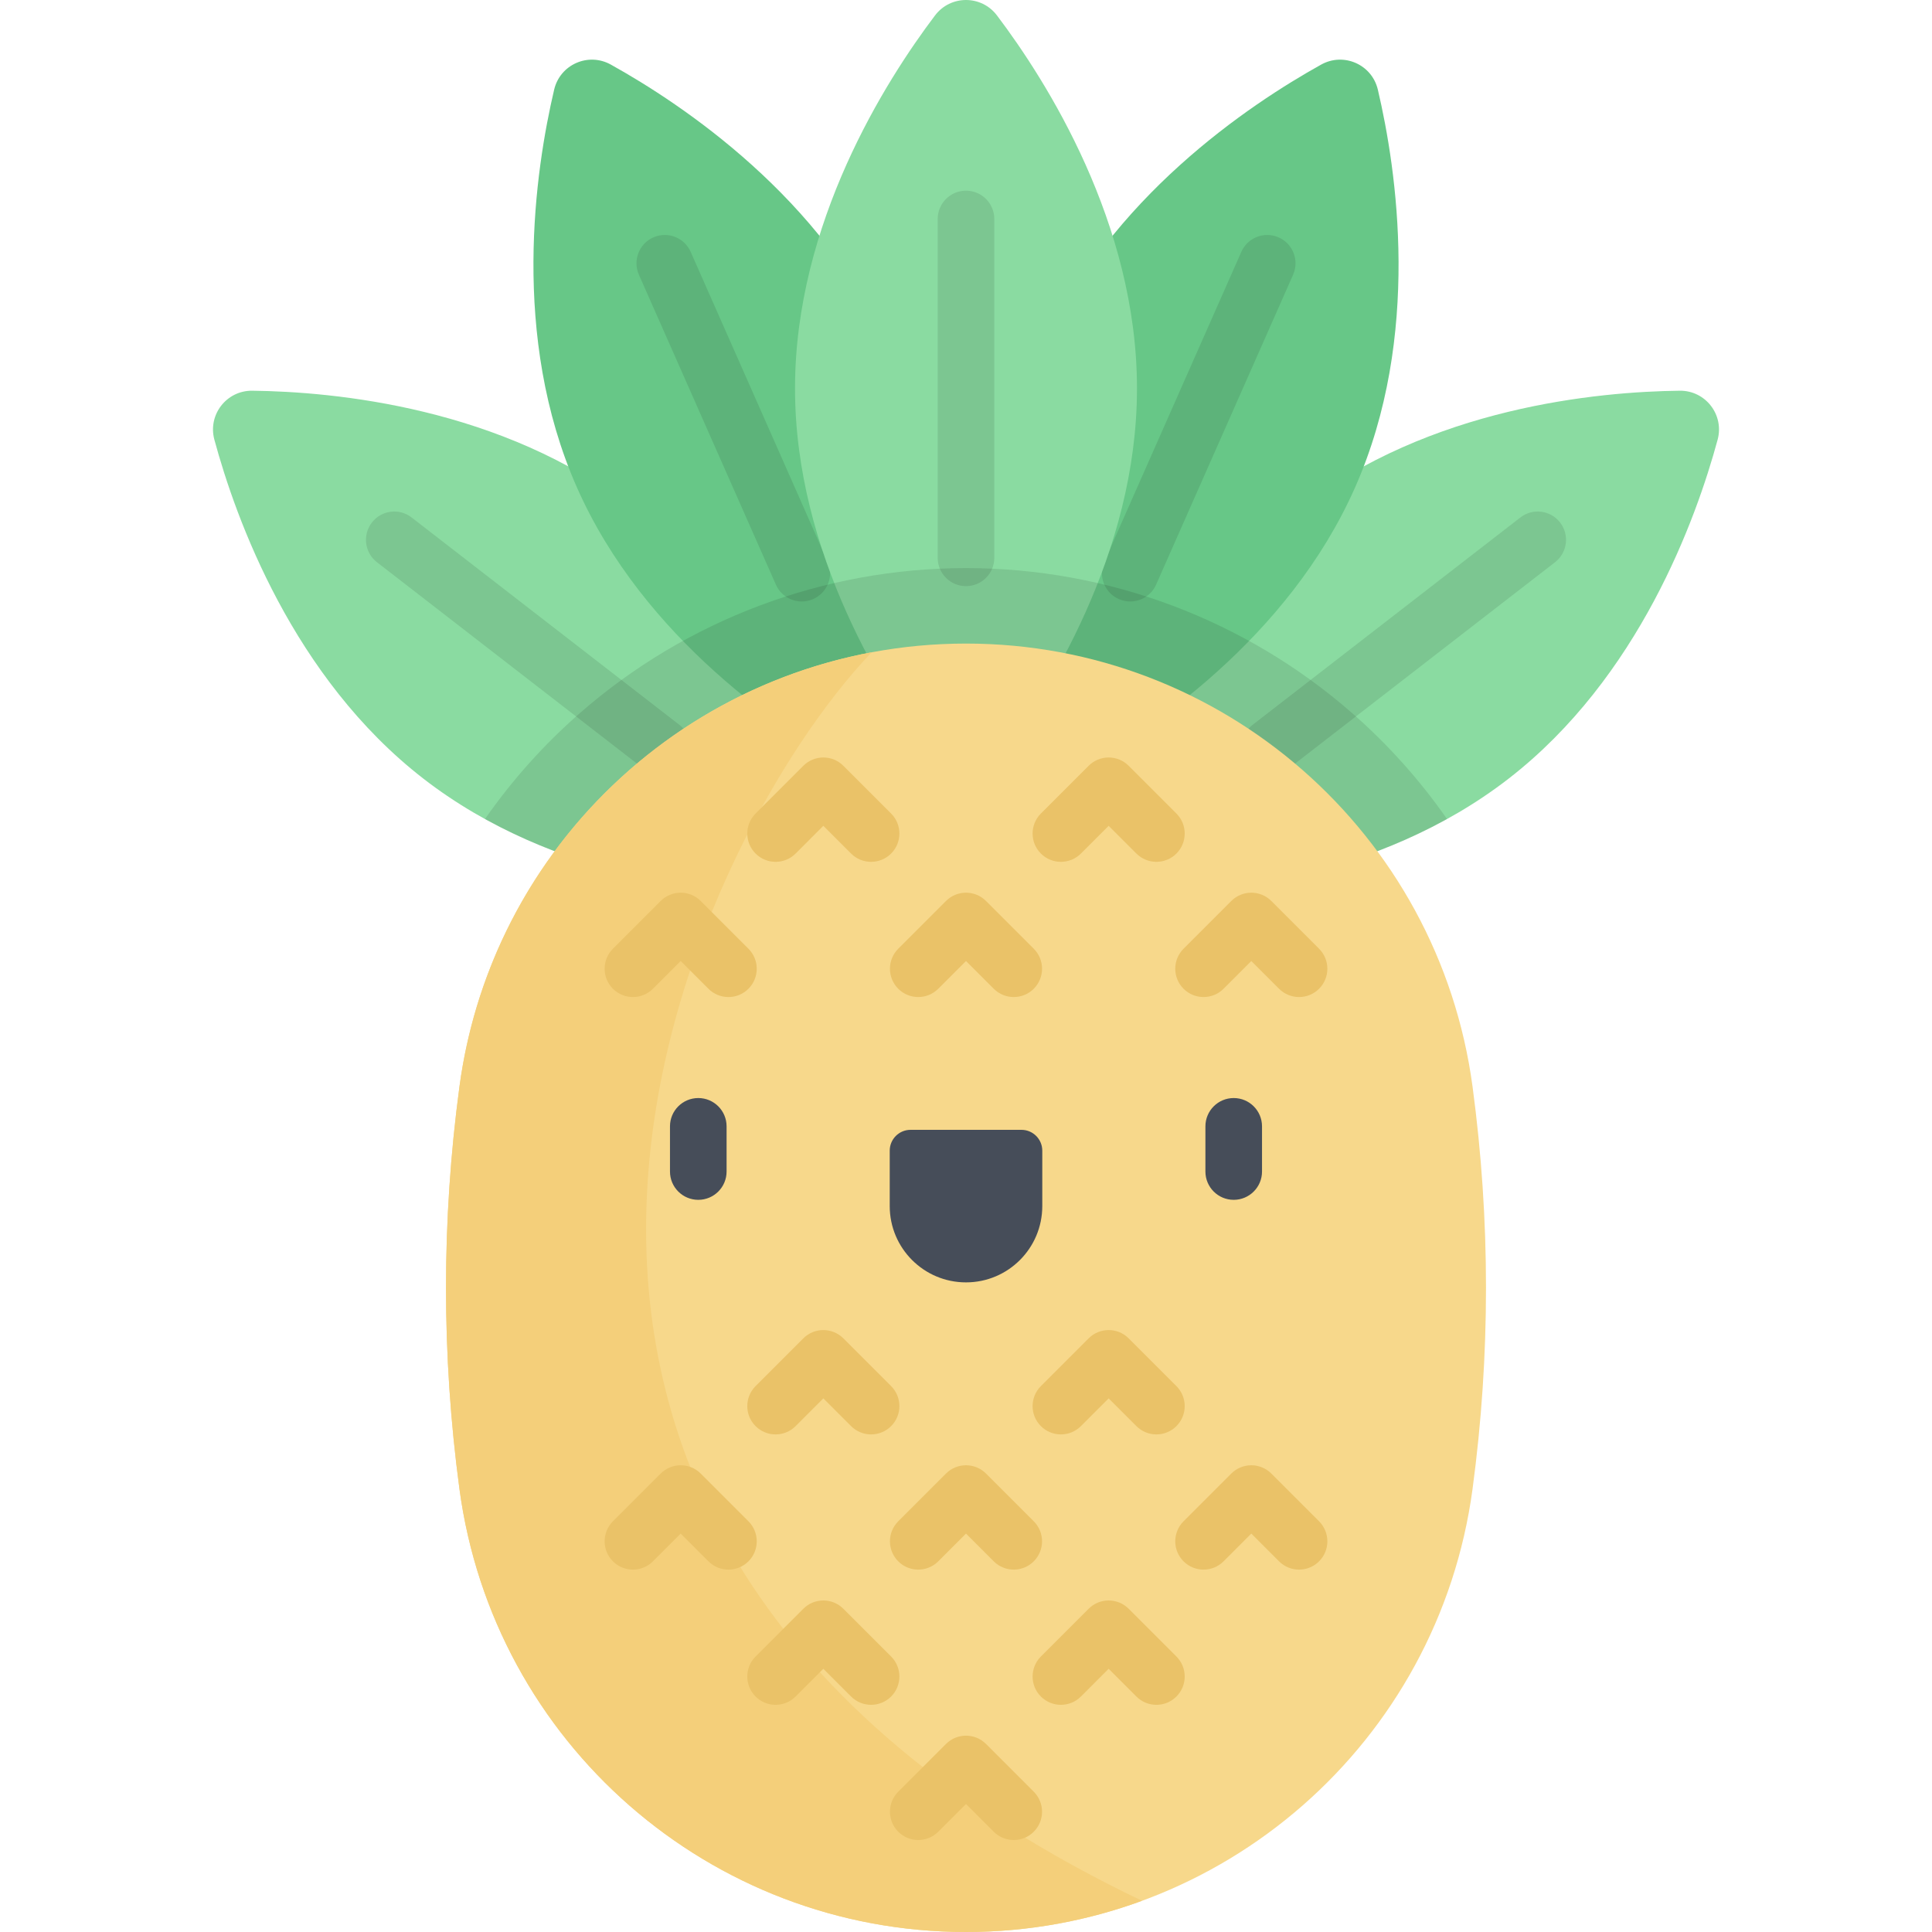 <?xml version="1.0" encoding="iso-8859-1"?>
<!-- Generator: Adobe Illustrator 19.0.0, SVG Export Plug-In . SVG Version: 6.00 Build 0)  -->
<svg version="1.1" id="Capa_1" xmlns="http://www.w3.org/2000/svg" xmlns:xlink="http://www.w3.org/1999/xlink" x="0px" y="0px"
	 viewBox="0 0 512 512" style="enable-background:new 0 0 512 512;" xml:space="preserve">
<path style="fill:#8ADBA1;" d="M167.728,134.727c34.631,26.82,49.764,68.95,55.428,89.854c1.789,6.601-3.214,13.061-10.053,12.981
	c-21.656-0.255-66.233-4.365-100.864-31.184s-49.764-68.95-55.428-89.854c-1.789-6.601,3.214-13.061,10.053-12.981
	C88.52,103.797,133.097,107.907,167.728,134.727z"/>
<path style="opacity:0.1;enable-background:new    ;" d="M175.477,205.543c-1.604,0-3.221-0.512-4.587-1.57l-70.996-54.982
	c-3.275-2.536-3.874-7.247-1.338-10.521c2.535-3.277,7.247-3.875,10.521-1.338l70.996,54.982c3.275,2.536,3.874,7.247,1.338,10.521
	C179.934,204.544,177.717,205.543,175.477,205.543z"/>
<path style="fill:#67C787;" d="M235.77,92.517c17.709,40.062,10.983,84.321,6.025,105.403c-1.566,6.658-9.039,9.961-15.017,6.638
	c-18.929-10.523-56.187-35.339-73.896-75.402s-10.983-84.32-6.025-105.403c1.566-6.658,9.039-9.961,15.017-6.638
	C180.803,27.639,218.061,52.455,235.77,92.517z"/>
<path style="opacity:0.1;enable-background:new    ;" d="M212.481,159.403c-2.879,0-5.625-1.667-6.863-4.47l-36.304-82.13
	c-1.675-3.788,0.039-8.218,3.827-9.892c3.785-1.679,8.218,0.038,9.892,3.827l36.304,82.13c1.675,3.788-0.039,8.218-3.827,9.892
	C214.524,159.197,213.494,159.403,212.481,159.403z"/>
<path style="fill:#8ADBA1;" d="M344.272,134.727c-34.631,26.82-49.764,68.95-55.428,89.854c-1.789,6.601,3.214,13.061,10.053,12.981
	c21.656-0.255,66.233-4.365,100.864-31.184s49.764-68.95,55.428-89.854c1.789-6.601-3.214-13.061-10.053-12.981
	C423.48,103.797,378.903,107.907,344.272,134.727z"/>
<path style="opacity:0.1;enable-background:new    ;" d="M336.523,205.543c-2.24,0-4.456-0.999-5.935-2.908
	c-2.536-3.274-1.938-7.985,1.338-10.521l70.996-54.982c3.272-2.535,7.983-1.939,10.521,1.338c2.536,3.274,1.938,7.985-1.338,10.521
	l-70.996,54.982C339.744,205.03,338.128,205.543,336.523,205.543z"/>
<path style="fill:#67C787;" d="M276.23,92.517c-17.709,40.062-10.983,84.321-6.025,105.403c1.566,6.658,9.039,9.961,15.017,6.638
	c18.929-10.523,56.187-35.339,73.896-75.402c17.709-40.063,10.983-84.32,6.025-105.403c-1.566-6.658-9.039-9.961-15.017-6.638
	C331.197,27.639,293.939,52.455,276.23,92.517z"/>
<path style="opacity:0.1;enable-background:new    ;" d="M299.519,159.403c-1.013,0-2.042-0.206-3.028-0.643
	c-3.788-1.674-5.502-6.104-3.827-9.892l36.304-82.13c1.675-3.788,6.102-5.504,9.892-3.827c3.788,1.674,5.502,6.104,3.827,9.892
	l-36.304,82.13C305.144,157.736,302.398,159.403,299.519,159.403z"/>
<path style="fill:#8ADBA1;" d="M301.312,102.932c0,43.802-24.044,81.562-37.103,98.84c-4.124,5.456-12.295,5.456-16.418,0
	c-13.059-17.278-37.103-55.038-37.103-98.84s24.044-81.563,37.103-98.84c4.124-5.456,12.295-5.456,16.418,0
	C277.268,21.37,301.312,59.131,301.312,102.932z"/>
<path style="opacity:0.1;enable-background:new    ;" d="M256,155.33c-4.143,0-7.5-3.357-7.5-7.5V58.034c0-4.143,3.357-7.5,7.5-7.5
	c4.143,0,7.5,3.357,7.5,7.5v89.796C263.5,151.973,260.143,155.33,256,155.33z"/>
<path style="opacity:0.1;enable-background:new    ;" d="M358.347,188.999c-28.343-24.793-64.69-38.447-102.347-38.447
	c-37.656,0-74.004,13.654-102.347,38.447c-9.555,8.358-17.971,17.79-25.129,28.047c31.309,17.298,66.198,20.3,84.579,20.516
	c6.839,0.08,11.842-6.38,10.053-12.981c-1.985-7.326-5.14-17.263-9.883-28.23c5.044,3.328,9.657,6.068,13.505,8.208
	c5.978,3.323,13.451,0.02,15.017-6.638c0.251-1.069,0.508-2.212,0.765-3.397c1.865,2.705,3.631,5.133,5.231,7.25
	c4.124,5.456,12.295,5.456,16.418,0c1.6-2.117,3.366-4.545,5.231-7.25c0.257,1.185,0.513,2.328,0.765,3.397
	c1.566,6.658,9.039,9.961,15.017,6.638c3.848-2.139,8.461-4.879,13.505-8.208c-4.743,10.968-7.898,20.905-9.883,28.23
	c-1.789,6.601,3.214,13.061,10.053,12.981c18.38-0.216,53.27-3.218,84.579-20.516C376.317,206.789,367.902,197.357,358.347,188.999z
	"/>
<path style="fill:#F7D88B;" d="M256,170.552L256,170.552c-67.842,0-125.22,50.191-134.244,117.43l0,0
	c-4.747,35.37-4.747,71.216,0,106.587l0,0C130.781,461.809,188.158,512,256,512l0,0c67.842,0,125.219-50.191,134.244-117.43l0,0
	c4.747-35.37,4.747-71.216,0-106.587l0,0C381.22,220.743,323.842,170.552,256,170.552z"/>
<path style="fill:#F4CF7A;" d="M121.756,394.57C130.781,461.809,188.158,512,256,512l0,0c16.331,0,32.053-2.916,46.643-8.271
	c-206.751-98.912-119.584-280.702-71.652-330.863c-56.492,10.573-101.344,56.328-109.234,115.116l0,0
	C117.009,323.353,117.009,359.199,121.756,394.57L121.756,394.57z"/>
<g>
	<path style="fill:#EAC268;" d="M167.734,264.227c-1.919,0-3.839-0.733-5.304-2.196c-2.929-2.93-2.929-7.678,0-10.607l12.654-12.654
		c2.93-2.928,7.679-2.928,10.606,0l12.655,12.654c2.93,2.929,2.93,7.678,0.001,10.606c-2.93,2.93-7.679,2.929-10.607,0.001
		l-7.352-7.352l-7.351,7.352C171.573,263.494,169.653,264.227,167.734,264.227z"/>
	<path style="fill:#EAC268;" d="M268.655,487.625c-1.919,0-3.839-0.732-5.303-2.196L256,478.077l-7.352,7.352
		c-2.929,2.929-7.678,2.928-10.606-0.001c-2.929-2.929-2.929-7.678,0.001-10.606l12.655-12.654c2.928-2.928,7.678-2.928,10.605,0
		l12.655,12.654c2.93,2.929,2.93,7.678,0.001,10.606C272.494,486.893,270.574,487.625,268.655,487.625z"/>
	<path style="fill:#EAC268;" d="M167.734,415.965c-1.919,0-3.839-0.732-5.303-2.196c-2.93-2.929-2.93-7.678-0.001-10.606
		l12.654-12.655c1.406-1.407,3.314-2.197,5.304-2.197c1.989,0,3.896,0.79,5.304,2.196l12.655,12.655
		c2.929,2.93,2.929,7.678,0,10.607c-2.93,2.928-7.678,2.928-10.607,0l-7.352-7.353l-7.351,7.352
		C171.573,415.232,169.653,415.965,167.734,415.965z"/>
	<path style="fill:#EAC268;" d="M205.54,451.795c-1.919,0-3.839-0.732-5.303-2.196c-2.93-2.929-2.93-7.678-0.001-10.606
		l12.654-12.655c1.406-1.407,3.314-2.197,5.304-2.197c1.989,0,3.896,0.79,5.304,2.196l12.655,12.655
		c2.929,2.93,2.929,7.678,0,10.607c-2.93,2.928-7.678,2.928-10.607,0l-7.352-7.353l-7.35,7.352
		C209.379,451.063,207.459,451.795,205.54,451.795z"/>
	<path style="fill:#EAC268;" d="M268.655,264.227c-1.919,0-3.839-0.733-5.303-2.196L256,254.679l-7.352,7.352
		c-2.929,2.929-7.678,2.928-10.606-0.001s-2.929-7.678,0.001-10.606l12.655-12.654c2.928-2.928,7.678-2.928,10.605,0l12.655,12.654
		c2.93,2.929,2.93,7.678,0.001,10.606C272.494,263.494,270.574,264.227,268.655,264.227z"/>
	<path style="fill:#EAC268;" d="M205.54,228.397c-1.919,0-3.839-0.732-5.303-2.196c-2.93-2.929-2.93-7.678-0.001-10.606
		l12.654-12.655c1.406-1.407,3.314-2.197,5.304-2.197c1.989,0,3.896,0.79,5.304,2.196l12.655,12.655
		c2.929,2.93,2.929,7.678,0,10.607c-2.93,2.928-7.678,2.928-10.607,0l-7.352-7.352l-7.35,7.351
		C209.379,227.664,207.459,228.397,205.54,228.397z"/>
	<path style="fill:#EAC268;" d="M344.266,264.227c-1.919,0-3.839-0.733-5.304-2.196l-7.351-7.352l-7.352,7.352
		c-2.929,2.929-7.678,2.928-10.607-0.001c-2.929-2.929-2.929-7.678,0.001-10.606l12.655-12.654c2.929-2.929,7.678-2.927,10.606,0
		l12.654,12.654c2.929,2.93,2.929,7.678,0,10.607C348.105,263.494,346.185,264.227,344.266,264.227z"/>
	<path style="fill:#EAC268;" d="M306.46,228.397c-1.92,0-3.839-0.732-5.304-2.197l-7.351-7.351l-7.352,7.352
		c-2.93,2.928-7.678,2.928-10.607,0c-2.929-2.93-2.929-7.678,0-10.607l12.655-12.655c1.407-1.406,3.314-2.196,5.304-2.196l0,0
		c1.989,0,3.897,0.79,5.304,2.197l12.654,12.655c2.929,2.929,2.929,7.678-0.001,10.606
		C310.299,227.664,308.379,228.397,306.46,228.397z"/>
	<path style="fill:#EAC268;" d="M268.655,415.965c-1.919,0-3.839-0.732-5.304-2.196L256,406.416l-7.352,7.353
		c-2.93,2.928-7.678,2.928-10.607,0c-2.929-2.93-2.929-7.678,0-10.607l12.655-12.655c2.93-2.928,7.678-2.928,10.607,0l12.655,12.655
		c2.929,2.93,2.929,7.678,0,10.607C272.494,415.232,270.574,415.965,268.655,415.965z"/>
	<path style="fill:#EAC268;" d="M205.54,380.134c-1.919,0-3.839-0.732-5.304-2.196c-2.929-2.93-2.929-7.678,0-10.607l12.654-12.654
		c2.93-2.928,7.679-2.928,10.607,0l12.655,12.654c2.93,2.929,2.93,7.678,0.001,10.606c-2.93,2.93-7.679,2.929-10.606,0.001
		l-7.353-7.352l-7.35,7.352C209.379,379.401,207.459,380.134,205.54,380.134z"/>
	<path style="fill:#EAC268;" d="M344.266,415.965c-1.92,0-3.839-0.732-5.304-2.197l-7.351-7.352l-7.351,7.353
		c-2.93,2.928-7.678,2.928-10.608,0c-2.929-2.93-2.929-7.678,0-10.607l12.655-12.655c1.407-1.406,3.314-2.196,5.304-2.196l0,0
		c1.989,0,3.898,0.79,5.304,2.197l12.654,12.655c2.929,2.929,2.929,7.678-0.001,10.606
		C348.105,415.232,346.185,415.965,344.266,415.965z"/>
	<path style="fill:#EAC268;" d="M306.46,380.134c-1.919,0-3.839-0.732-5.304-2.196l-7.351-7.352l-7.353,7.352
		c-2.929,2.929-7.678,2.928-10.606-0.001s-2.929-7.678,0.001-10.606l12.655-12.654c2.929-2.929,7.678-2.927,10.607,0l12.654,12.654
		c2.929,2.93,2.929,7.678,0,10.607C310.299,379.401,308.379,380.134,306.46,380.134z"/>
	<path style="fill:#EAC268;" d="M306.46,451.795c-1.92,0-3.839-0.732-5.304-2.197l-7.351-7.352l-7.352,7.353
		c-2.93,2.928-7.678,2.928-10.607,0c-2.929-2.93-2.929-7.678,0-10.607l12.655-12.655c1.407-1.406,3.314-2.196,5.304-2.196l0,0
		c1.989,0,3.897,0.79,5.304,2.197l12.654,12.655c2.929,2.929,2.929,7.678-0.001,10.606
		C310.299,451.063,308.379,451.795,306.46,451.795z"/>
</g>
<g>
	<path style="fill:#464D59;" d="M185.053,317.968c-4.143,0-7.5-3.357-7.5-7.5v-11.975c0-4.143,3.357-7.5,7.5-7.5s7.5,3.357,7.5,7.5
		v11.975C192.553,314.61,189.195,317.968,185.053,317.968z"/>
	<path style="fill:#464D59;" d="M256,339.844L256,339.844c-11.163,0-20.213-9.05-20.213-20.213v-14.695
		c0-3.047,2.47-5.518,5.518-5.518h29.39c3.047,0,5.518,2.47,5.518,5.518v14.695C276.213,330.794,267.163,339.844,256,339.844z"/>
	<path style="fill:#464D59;" d="M326.947,317.968c-4.143,0-7.5-3.357-7.5-7.5v-11.975c0-4.143,3.357-7.5,7.5-7.5
		c4.142,0,7.5,3.357,7.5,7.5v11.975C334.447,314.61,331.09,317.968,326.947,317.968z"/>
</g>
<g>
</g>
<g>
</g>
<g>
</g>
<g>
</g>
<g>
</g>
<g>
</g>
<g>
</g>
<g>
</g>
<g>
</g>
<g>
</g>
<g>
</g>
<g>
</g>
<g>
</g>
<g>
</g>
<g>
</g>
</svg>
